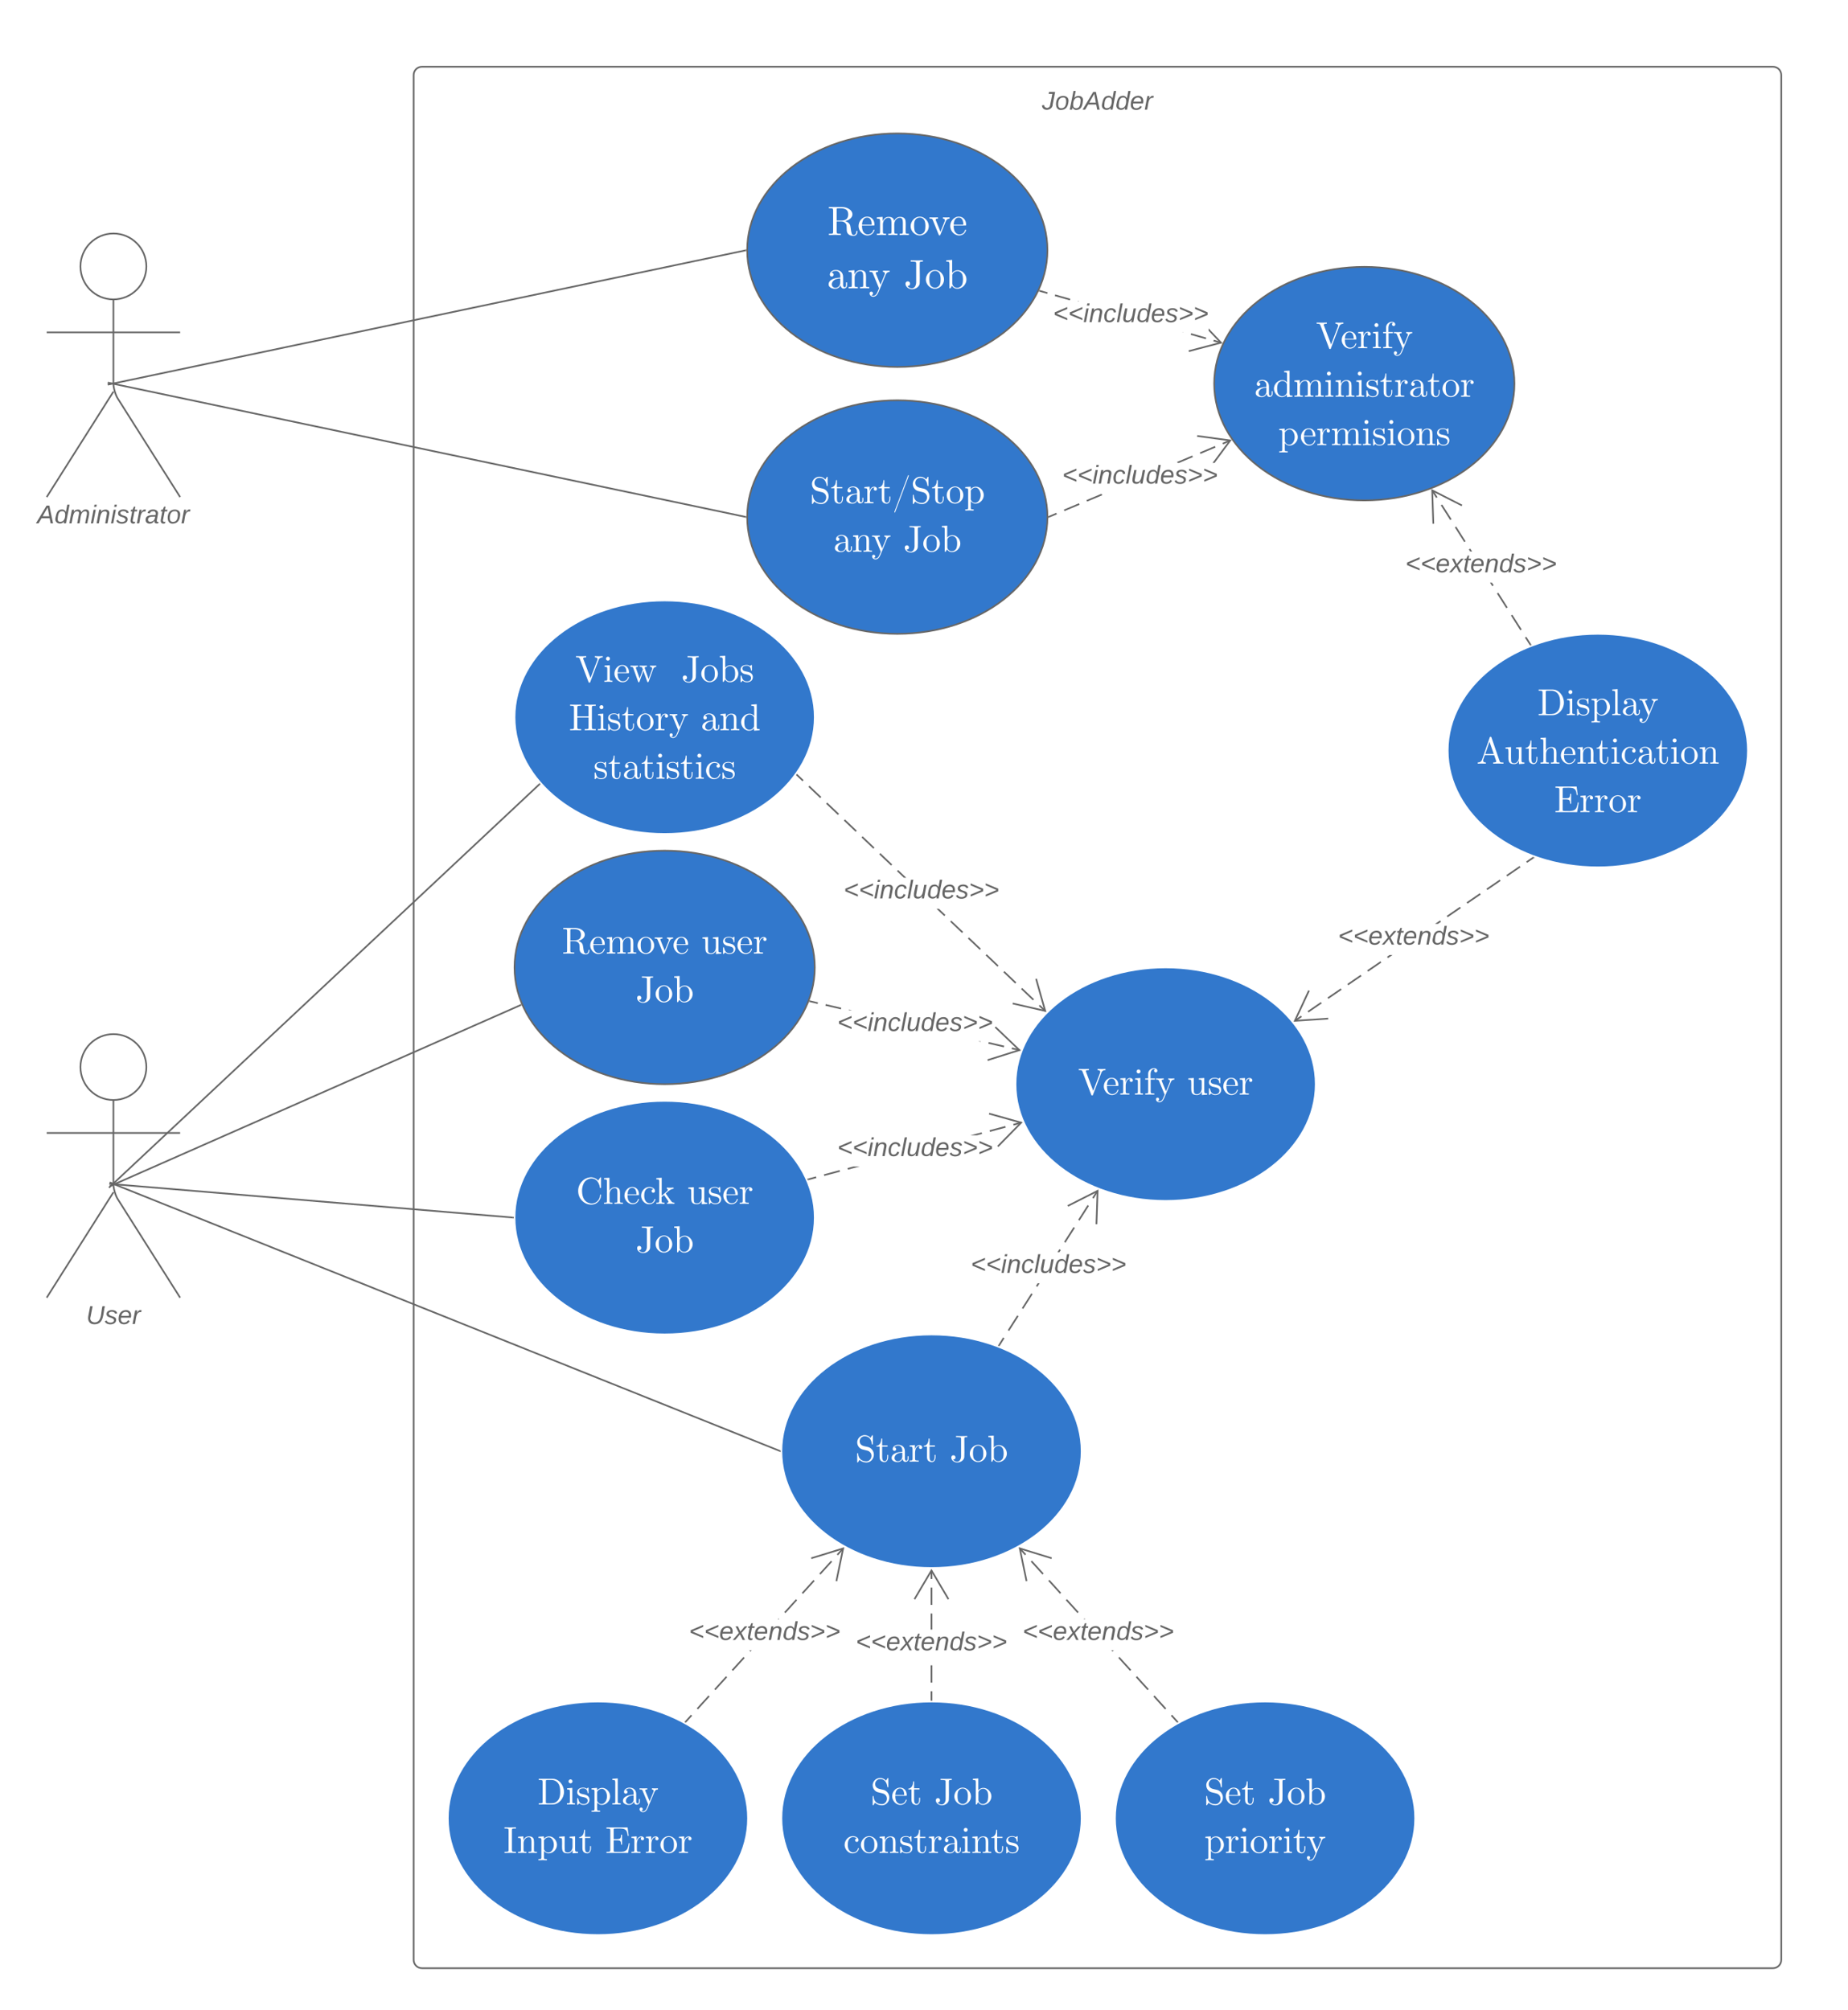 <svg xmlns="http://www.w3.org/2000/svg" xmlns:xlink="http://www.w3.org/1999/xlink" xmlns:lucid="lucid" width="1108" height="1205"><g transform="translate(-112 -160)" lucid:page-tab-id=".Q4MUjXso07N"><path d="M0 0h1360v1760H0z" fill="#fff"/><path d="M360 205c0-2.76 2.24-5 5-5h810c2.76 0 5 2.24 5 5v1130c0 2.76-2.24 5-5 5H365c-2.76 0-5-2.24-5-5z" stroke="#666" fill-opacity="0"/><use xlink:href="#a" transform="matrix(1,0,0,1,368,208) translate(368.75 17.778)"/><path d="M199.75 799.75c0 10.9-8.84 19.75-19.75 19.75-10.9 0-19.75-8.84-19.75-19.75 0-10.9 8.84-19.75 19.75-19.75 10.9 0 19.75 8.84 19.75 19.75z" stroke="#666" fill="#fff"/><path d="M180 819.5v50.3c0 2.76 1.2 6.9 2.67 9.22L220 938m-40-63.2L140 938m0-98.75h80" stroke="#666" fill="none"/><path d="M140 785c0-2.76 2.24-5 5-5h70c2.76 0 5 2.24 5 5v170c0 2.76-2.24 5-5 5h-70c-2.76 0-5-2.24-5-5z" fill="none"/><use xlink:href="#b" transform="matrix(1,0,0,1,60,938) translate(103.623 15.778)"/><path d="M600.5 890c0 38.66-40.3 70-90 70-49.72 0-90-31.34-90-70s40.28-70 90-70c49.7 0 90 31.34 90 70z" stroke="#fff" fill="#3278cc"/><use xlink:href="#c" transform="matrix(1,0,0,1,447.485,848) translate(9.908 33.721)"/><use xlink:href="#d" transform="matrix(1,0,0,1,447.485,848) translate(76.477 33.721)"/><use xlink:href="#e" transform="matrix(1,0,0,1,447.485,848) translate(45.585 62.779)"/><path d="M760.5 1030.07c0 38.66-40.3 70-90 70-49.72 0-90-31.34-90-70s40.28-70 90-70c49.7 0 90 31.34 90 70z" stroke="#fff" fill="#3278cc"/><use xlink:href="#f" transform="matrix(1,0,0,1,607.485,988.066) translate(17.215 48.25)"/><use xlink:href="#e" transform="matrix(1,0,0,1,607.485,988.066) translate(73.954 48.25)"/><path d="M560.5 1250.13c0 38.66-40.3 70-90 70-49.72 0-90-31.34-90-70s40.28-70 90-70c49.7 0 90 31.34 90 70z" stroke="#fff" fill="#3278cc"/><use xlink:href="#g" transform="matrix(1,0,0,1,407.485,1208.132) translate(26.737 33.721)"/><use xlink:href="#h" transform="matrix(1,0,0,1,407.485,1208.132) translate(6.37 62.779)"/><use xlink:href="#i" transform="matrix(1,0,0,1,407.485,1208.132) translate(67.373 62.779)"/><path d="M900.87 810c0 38.66-40.3 70-90 70s-90-31.34-90-70 40.3-70 90-70 90 31.34 90 70z" stroke="#fff" fill="#3278cc"/><use xlink:href="#j" transform="matrix(1,0,0,1,747.868,768) translate(10.499 48.25)"/><use xlink:href="#d" transform="matrix(1,0,0,1,747.868,768) translate(75.885 48.25)"/><path d="M181.02 870.04l238.47 19.92M181.03 870.04l-3.5-.3" stroke="#666" fill="none"/><path d="M420 889.5v1l-.57-.04.1-1z" fill="#666"/><path d="M180.98 870.2l398.54 159.68M181 870.2l-3.27-1.32" stroke="#666" fill="none"/><path d="M580 1029.53v1.08l-.68-.26.38-.93zM526.98 1188.7l-3.5 3.86-.74-.67 3.5-3.86zm10.5-11.54l-7 7.7-.74-.67 7-7.7zm10.5-11.55l-7 7.7-.74-.66 7-7.7zm10.5-11.54l-7 7.7-.75-.67 7-7.7zm3.5-3.85l-.75-.66.1-.1h1.35zm17.27-19.43h-.96l.42-.48zm10.7-11.36l-7 7.7-.73-.66 7-7.7zm10.5-11.54l-7 7.7-.73-.67 7-7.7zm10.5-11.55l-7 7.7-.73-.66 7-7.7zm7-7.7l-3.5 3.86-.74-.67 3.5-3.86z" fill="#666"/><path d="M523.5 1192.55l-.28.3-.82-.48.35-.5zM613.98 1108.02l-.98-.2 3.87-18.76-18.3 5.64-.3-.95 19.92-6.15z" fill="#666"/><use xlink:href="#k" transform="matrix(1,0,0,1,525.115,1130.766) translate(0 12.444)"/><path d="M714.25 962.38l-2.8 4.4-.85-.52 2.8-4.42zm8.45-13.23l-5.63 8.82-.84-.54 5.62-8.82zm8.44-13.24l-5.63 8.84-.83-.54 5.63-8.82zm2.8-4.4l-.83-.54 1.03-1.6h1.2zm14.08-22.05l-.8 1.25h-1.18l1.14-1.8zm8.45-13.24l-5.63 8.83-.85-.53 5.62-8.83zM764.9 883l-5.62 8.82-.84-.54 5.62-8.82zm5.64-8.83l-2.82 4.42-.84-.54 2.8-4.4z" fill="#666"/><path d="M711.45 966.78l-.22.35-.96-.36.33-.52zM769.9 893.95l-1-.03.65-19.14-17.1 8.65-.44-.9 18.6-9.4z" fill="#666"/><use xlink:href="#l" transform="matrix(1,0,0,1,694.053,910.7) translate(0 12.444)"/><path d="M600.5 740c0 38.66-40.3 70-90 70-49.72 0-90-31.34-90-70s40.28-70 90-70c49.7 0 90 31.34 90 70z" stroke="#666" fill="#3278cc"/><use xlink:href="#m" transform="matrix(1,0,0,1,447.485,698) translate(1.417 33.721)"/><use xlink:href="#d" transform="matrix(1,0,0,1,447.485,698) translate(84.967 33.721)"/><use xlink:href="#e" transform="matrix(1,0,0,1,447.485,698) translate(45.585 62.779)"/><path d="M180.98 869.8l243.2-107.23M181 869.8l-3.23 1.4" stroke="#666" fill="none"/><path d="M424.6 762.3l.24.52-.47.2-.4-.9.48-.22zM892.57 769.74l-3.97 2.72-.57-.82 3.97-2.72zm11.9-8.16l-7.93 5.44-.57-.82 7.95-5.44zm11.93-8.15l-7.94 5.43-.57-.82 7.94-5.44zm11.92-8.16l-7.95 5.44-.56-.82 7.95-5.44zm11.9-8.16l-7.93 5.45-.58-.83 7.95-5.44zm4-2.7l-.58-.84 1.48-1h1.77zm31.76-21.76l-1.82 1.24h-1.77l3.02-2.07zm11.92-8.16l-7.94 5.44-.57-.83 7.93-5.45zm11.92-8.16l-7.95 5.44-.56-.83 7.95-5.44zm11.9-8.16l-7.93 5.44-.58-.82 7.95-5.44zm11.93-8.16l-7.95 5.44-.56-.82 7.94-5.44zm7.94-5.43l-3.98 2.7-.56-.8 3.97-2.73z" fill="#666"/><path d="M1032.3 674.1l-.72.47-.56-.82.13-.1zM897.28 754.1l-8.1 17.35 19.12-1.27.06 1-20.8 1.38 8.8-18.9z" fill="#666"/><use xlink:href="#k" transform="matrix(1,0,0,1,914.273,713.882) translate(0 12.444)"/><path d="M199.75 319.75c0 10.9-8.84 19.75-19.75 19.75-10.9 0-19.75-8.84-19.75-19.75 0-10.9 8.84-19.75 19.75-19.75 10.9 0 19.75 8.84 19.75 19.75z" stroke="#666" fill="#fff"/><path d="M180 339.5v50.3c0 2.76 1.2 6.9 2.67 9.22L220 458m-40-63.2L140 458m0-98.75h80" stroke="#666" fill="none"/><path d="M140 305c0-2.76 2.24-5 5-5h70c2.76 0 5 2.24 5 5v170c0 2.76-2.24 5-5 5h-70c-2.76 0-5-2.24-5-5z" fill="none"/><use xlink:href="#n" transform="matrix(1,0,0,1,60,458) translate(74.306 15.778)"/><path d="M960.5 1250.13c0 38.66-40.3 70-90 70-49.72 0-90-31.34-90-70s40.28-70 90-70c49.7 0 90 31.34 90 70z" stroke="#fff" fill="#3278cc"/><use xlink:href="#o" transform="matrix(1,0,0,1,807.485,1208.132) translate(26.487 33.721)"/><use xlink:href="#p" transform="matrix(1,0,0,1,807.485,1208.132) translate(64.682 33.721)"/><use xlink:href="#q" transform="matrix(1,0,0,1,807.485,1208.132) translate(26.596 62.779)"/><path d="M818.24 1191.9l-.74.67-3.5-3.85.74-.67zm-7-7.7l-.74.67-7-7.7.74-.68zm-10.5-11.56l-.74.68-7-7.7.74-.68zm-10.5-11.55l-.74.66-7-7.7.74-.67zm-10.5-11.56l-.74.67-.7-.77h1.34zm-17.06-18.77h-.96l.52-.48zm-3.94-4.33l-.74.67-7-7.7.75-.66zm-10.5-11.55l-.73.66-7-7.7.75-.68zm-10.5-11.57l-.73.68-7-7.7.75-.67zm-10.5-11.55l-.73.67-3.5-3.85.75-.67z" fill="#666"/><path d="M818.66 1192.36l-.9.48-.27-.28.73-.67zM742.7 1093.74l-.3.95-18.3-5.65 3.86 18.76-.98.2-4.2-20.4z" fill="#666"/><use xlink:href="#k" transform="matrix(1,0,0,1,725.115,1130.766) translate(0 12.444)"/><path d="M760.5 1250.13c0 38.66-40.3 70-90 70-49.72 0-90-31.34-90-70s40.28-70 90-70c49.7 0 90 31.34 90 70z" stroke="#fff" fill="#3278cc"/><use xlink:href="#o" transform="matrix(1,0,0,1,607.485,1208.132) translate(26.487 33.721)"/><use xlink:href="#p" transform="matrix(1,0,0,1,607.485,1208.132) translate(64.682 33.721)"/><use xlink:href="#r" transform="matrix(1,0,0,1,607.485,1208.132) translate(10.163 62.779)"/><path d="M671 1179.13h-1v-5.18h1zm0-10.35h-1v-10.36h1zm0-31.8h-1v-9.62h1zm0-14.8h-1v-10.35h1zm0-15.53h-1v-5.17h1zM671 1179.65l-.5-.02h-.5v-.5h1z" fill="#666"/><path d="M681.1 1118.5l-.86.52-9.75-16.5-9.77 16.5-.86-.5 10.62-17.95z" fill="#666"/><use xlink:href="#k" transform="matrix(1,0,0,1,625.115,1136.987) translate(0 12.444)"/><path d="M600.5 590c0 38.66-40.3 70-90 70-49.72 0-90-31.34-90-70s40.28-70 90-70c49.7 0 90 31.34 90 70z" stroke="#fff" fill="#3278cc"/><use xlink:href="#s" transform="matrix(1,0,0,1,447.485,548) translate(9.463 20.779)"/><use xlink:href="#t" transform="matrix(1,0,0,1,447.485,548) translate(72.961 20.779)"/><use xlink:href="#u" transform="matrix(1,0,0,1,447.485,548) translate(5.584 49.837)"/><use xlink:href="#v" transform="matrix(1,0,0,1,447.485,548) translate(84.653 49.837)"/><use xlink:href="#w" transform="matrix(1,0,0,1,447.485,548) translate(20.319 78.895)"/><path d="M740 310c0 38.66-40.3 70-90 70s-90-31.34-90-70 40.3-70 90-70 90 31.34 90 70z" stroke="#666" fill="#3278cc"/><use xlink:href="#x" transform="matrix(1,0,0,1,587,268) translate(21.111 32.893)"/><use xlink:href="#y" transform="matrix(1,0,0,1,587,268) translate(20.789 64.857)"/><use xlink:href="#z" transform="matrix(1,0,0,1,587,268) translate(66.897 64.857)"/><path d="M180 389.9l379-79.8M180.02 389.9l-3.44.72" stroke="#666" fill="none"/><path d="M559.5 310v.5l-.4.1-.2-.98.6-.13z" fill="#666"/><path d="M179.88 869.66l255.58-239.5M179.9 869.65l-2.57 2.4" stroke="#666" fill="none"/><path d="M436.15 630.2l-.35.35-.7-.73.4-.37z" fill="#666"/><path d="M740 470c0 38.66-40.3 70-90 70s-90-31.34-90-70 40.3-70 90-70 90 31.34 90 70z" stroke="#666" fill="#3278cc"/><use xlink:href="#A" transform="matrix(1,0,0,1,587,428) translate(10.58 33.721)"/><use xlink:href="#B" transform="matrix(1,0,0,1,587,428) translate(24.627 62.779)"/><use xlink:href="#e" transform="matrix(1,0,0,1,587,428) translate(66.543 62.779)"/><path d="M180 390.1l379 79.8M180.02 390.1l-3.44-.72" stroke="#666" fill="none"/><path d="M559.5 469.5v1l-.6-.12.2-.97z" fill="#666"/><path d="M1160 610c0 38.66-40.3 70-90 70s-90-31.34-90-70 40.3-70 90-70 90 31.34 90 70z" stroke="#fff" fill="#3278cc"/><use xlink:href="#g" transform="matrix(1,0,0,1,1007,568) translate(26.737 20.779)"/><use xlink:href="#C" transform="matrix(1,0,0,1,1007,568) translate(-9.727 49.837)"/><use xlink:href="#i" transform="matrix(1,0,0,1,1007,568) translate(36.872 78.895)"/><path d="M413.53 1304.9" stroke="#666" fill="none"/><path fill="#666"/><path fill="#666"/><path d="M1020 390c0 38.66-40.3 70-90 70s-90-31.34-90-70 40.3-70 90-70 90 31.34 90 70z" stroke="#666" fill="#3278cc"/><use xlink:href="#D" transform="matrix(1,0,0,1,867,348) translate(34.002 20.779)"/><use xlink:href="#E" transform="matrix(1,0,0,1,867,348) translate(-3.064 49.837)"/><use xlink:href="#F" transform="matrix(1,0,0,1,867,348) translate(11.389 78.895)"/><path d="M601.47 866.28l-4.73 1.26-.25-.96 4.72-1.26zm14.2-3.78l-9.47 2.52-.25-.96 9.46-2.52zm4.73-1.25l-.26-.97 3.55-.95h3.87zm80.42-21.42l-3.16.84h-3.88l6.78-1.8zm14.2-3.78l-9.47 2.52-.26-.97 9.45-2.52zm9.45-2.52l-4.73 1.26-.26-.98 4.73-1.26z" fill="#666"/><path d="M596.76 867.54l-.42.1-.42-.9.58-.17zM725.22 832.8l-14.6 14.88-.72-.7 13.42-13.66-18.44-5.18.27-.97z" fill="#666"/><g><use xlink:href="#l" transform="matrix(1,0,0,1,614.053,840.667) translate(0 12.444)"/></g><path d="M723.4 789.1l-.24.97-4.65-1.08.24-.98zm-9.3-2.17l-.24.98-9.3-2.16.22-.98zm-14.2-2.28l-1.38-.32h1.46zm-77.07-18.98h-1.88l.1-.42zm-6.43-1.5l-.23.97-9.3-2.17.23-.97zm-13.96-3.25l-.22.97-4.65-1.1.22-.97z" fill="#666"/><path d="M597.8 759.84l-.22.97-.57-.12.37-.95zM724.16 789.8l-19.88 6.26-.3-.96 18.27-5.75-13.85-13.24.7-.7z" fill="#666"/><g><use xlink:href="#l" transform="matrix(1,0,0,1,614.053,765.667) translate(0 12.444)"/></g><path d="M739.07 765.78l-.7.73-3.53-3.36.68-.72zm-7.1-6.73l-.68.72-7.1-6.74.7-.72zm-10.62-10.1l-.7.72-7.07-6.74.68-.73zm-10.63-10.1l-.7.7-7.07-6.73.68-.72zm-10.63-10.12l-.7.72-7.08-6.73.68-.73zm-10.64-10.1l-.7.72-7.07-6.74.67-.7zm-10.63-10.1l-.7.7-4.58-4.35H675zm-23.46-22.32h-1.45l-4.13-3.9.68-.73zm-8.43-8l-.7.73-7.08-6.74.7-.74zm-10.63-10.1l-.68.72-7.1-6.74.7-.72zM625.7 658l-.7.7-7.08-6.72.7-.73zm-10.63-10.12l-.7.73-7.08-6.73.7-.72zm-10.63-10.1l-.7.72-7.08-6.74.7-.72zm-10.63-10.1l-.7.72-3.54-3.37.7-.73zM590.26 624.3l-.7.74-.32-.32.6-.8z" fill="#666"/><path d="M739.38 766.77l-20.3-4.67.2-.97 18.68 4.3-5.23-18.44.96-.28z" fill="#666"/><g><use xlink:href="#l" transform="matrix(1,0,0,1,617.838,686.213) translate(0 12.444)"/></g><path d="M1029.97 546.16l-.85.54-2.8-4.4.84-.54zm-5.6-8.8l-.85.53-5.6-8.82.83-.54zm-8.42-13.23l-.84.54-5.6-8.8.84-.55zm-8.4-13.2l-.85.52-1.35-2.12h1.18zm-12.9-20.26h-1.18l-.8-1.24.85-.54zm-3.93-6.18l-.84.52-5.6-8.8.83-.55zm-8.4-13.23l-.85.54-5.6-8.8.83-.54zm-8.42-13.22l-.84.54-2.8-4.42.84-.53z" fill="#666"/><path d="M1030.3 546.66l-.96.38-.22-.35.84-.55zM988.77 462.6l-.45.88-17.08-8.67.63 19.15-1 .03-.68-20.83z" fill="#666"/><g><use xlink:href="#k" transform="matrix(1,0,0,1,954.63,490.667) translate(0 12.444)"/></g><path d="M745.68 468.36l-4.53 1.9-.38-.9 4.53-1.92zm13.6-5.72l-9.07 3.8-.37-.9 9.06-3.82zm13.58-5.72l-9.06 3.8-.4-.9 8.64-3.64h.5zm54.36-22.88l-8.25 3.48H818l-.23-.6 9.06-3.8zm13.6-5.72l-9.07 3.82-.4-.92 9.07-3.82zm9.05-3.8l-4.53 1.9-.4-.92 4.54-1.9z" fill="#666"/><path d="M741.17 470.26l-.7.3.03-.55v-.54l.28-.12zM850.5 423.7l-10.24 13.82H839l9.7-13.06-18.98-2.6.14-.98z" fill="#666"/><g><use xlink:href="#l" transform="matrix(1,0,0,1,748.881,437.515) translate(0 12.444)"/></g><path d="M844.28 365l-.28.95-4.52-1.3.27-.96zm-9.06-2.6l-.27.96-9.06-2.6.27-.95zm-13.86-2.92l-.5-.15h.55zm-62.2-18.8h-1l.08-.27zm-5.45-1.57l-.26.97-9.06-2.58.28-.97zm-13.57-3.87l-.27.96-4.53-1.3.27-.96z" fill="#666"/><path d="M735.6 333.94l-.26.96-.57-.16.1-.2.32-.72zM845.02 365.72L824.85 371l-.25-.97 18.53-4.85-6.5-6.87v-1.44z" fill="#666"/><g><use xlink:href="#l" transform="matrix(1,0,0,1,743.377,340.667) translate(0 12.444)"/></g><defs><path fill="#666" d="M29-66c0 49 71 55 82 11 13-52 22-111 33-165H93l5-28h85L149-74C151 11 7 37-1-60" id="G"/><path fill="#666" d="M30-147c31-64 166-65 159 27C183-49 158 1 86 4 9 8 1-88 30-147zM88-20c53 0 68-48 68-100 0-31-11-51-44-50-52 1-68 46-68 97 0 32 13 53 44 53" id="H"/><path fill="#666" d="M68-162c25-46 127-43 121 31C183-60 169 1 98 4 69 5 53-11 43-31L36 0H5l52-261h31zm88 36c2-27-9-43-34-43-55 0-70 51-70 103 0 29 15 45 43 46 52 0 58-58 61-106" id="I"/><path fill="#666" d="M187 0l-14-72H61L19 0h-37l149-248h38L221 0h-34zm-19-99l-22-123L76-99h92" id="J"/><path fill="#666" d="M133-28C103 26-5 8 13-77c13-62 24-115 90-117 29-1 46 15 56 35l19-102h32L160 0h-30zM45-64c-2 27 10 43 35 43 54-1 69-50 69-103 0-29-15-46-42-46-53-1-58 58-62 106" id="K"/><path fill="#666" d="M111-194c62-3 86 47 72 106H45c-7 38 6 69 45 68 27-1 43-14 53-32l24 11C152-15 129 4 87 4 38 3 12-23 12-71c0-70 32-119 99-123zm44 81c14-66-71-72-95-28-4 8-8 17-11 28h106" id="L"/><path fill="#666" d="M66-151c12-25 30-51 66-40l-6 26C45-176 58-65 38 0H6l36-190h30" id="M"/><g id="a"><use transform="matrix(0.043,0,0,0.043,0,0)" xlink:href="#G"/><use transform="matrix(0.043,0,0,0.043,7.778,0)" xlink:href="#H"/><use transform="matrix(0.043,0,0,0.043,16.42,0)" xlink:href="#I"/><use transform="matrix(0.043,0,0,0.043,25.062,0)" xlink:href="#J"/><use transform="matrix(0.043,0,0,0.043,35.432,0)" xlink:href="#K"/><use transform="matrix(0.043,0,0,0.043,44.074,0)" xlink:href="#K"/><use transform="matrix(0.043,0,0,0.043,52.716,0)" xlink:href="#L"/><use transform="matrix(0.043,0,0,0.043,61.358,0)" xlink:href="#M"/></g><path fill="#666" d="M62-99C39-31 123 0 170-40s38-139 58-208h34C234-144 253 4 115 4 49 4 18-43 31-112l26-136h34" id="N"/><path fill="#666" d="M55-144c13 50 104 24 104 88C159 21 15 23 1-39l26-10c6 40 102 42 102-4-13-50-104-23-104-87 0-71 143-71 148-8l-29 4c-5-35-85-37-89 0" id="O"/><g id="b"><use transform="matrix(0.043,0,0,0.043,0,0)" xlink:href="#N"/><use transform="matrix(0.043,0,0,0.043,11.191,0)" xlink:href="#O"/><use transform="matrix(0.043,0,0,0.043,18.969,0)" xlink:href="#L"/><use transform="matrix(0.043,0,0,0.043,27.611,0)" xlink:href="#M"/></g><path fill="#fff" d="M1311-479c1-20 2-33 24-33 18 0 27 12 27 35 0 130-50 250-150 359S984 45 827 45c-194 0-361-72-501-216S115-491 115-700c0-206 70-381 211-526s308-218 501-218c105 0 232 54 287 94 25 19 55 47 90 82l103-151c11-17 22-25 33-25 28 2 22 16 22 49v486c-3 41 6 49-33 49-31 0-29-6-33-35-39-283-225-540-550-474-97 20-211 91-272 165-86 106-151 298-148 506 5 361 138 602 422 668 302 70 550-158 563-449" id="P"/><path fill="#fff" d="M367-156c6 110 33 84 159 93V0C204-8 392-8 66 0v-63c127-9 159 17 159-93v-1065c-5-119-29-107-159-114v-64l294-22c1 237-3 479 2 712 45-96 146-196 295-196 159 0 249 67 269 184 25 149 0 419 10 596 4 76 61 55 160 62V0C774-8 960-8 635 0v-63c127-9 160 17 160-93v-477c-3-128-26-228-152-227-155 1-276 151-276 328v376" id="Q"/><path fill="#fff" d="M666-13C363 125 57-150 57-451c0-242 189-467 426-467 234 0 369 179 367 402 0 45-4 43-51 43H227c0 139 21 241 62 307C366-42 491 4 637-54c76-29 133-100 160-186 0-37 53-37 53-4-28 101-87 187-184 231zm49-503c-9-172-50-356-232-356-175 0-246 163-254 356h486" id="R"/><path fill="#fff" d="M650-3C347 112 70-153 70-442c0-247 197-476 444-476 148 0 313 77 313 220 0 58-39 96-94 96-56 0-95-40-94-94 0-57 39-90 96-95-49-51-122-76-219-75-69 0-133 33-190 98s-86 173-86 322c0 198 65 339 197 396 31 14 61 21 91 21 134 0 224-72 269-215 1-27 58-26 53 0C826-131 756-43 650-3" id="S"/><path fill="#fff" d="M346-156c6 110 33 84 160 93V0C291-8 318-8 57 0v-63c127-9 160 17 160-93v-1065c-5-120-29-107-160-114v-64l295-22v983l289-250c30-26 45-53 45-80 0-31-20-48-59-51v-64c82 6 275 10 372 0v64c-135 5-253 101-355 193-45 41-69 61-69 65 1 8 9 17 13 22l260 367c66 84 77 105 199 109V0C882-9 855-7 647 0v-63c49 0 74-16 74-48 20-7-173-272-244-368L346-367v211" id="T"/><g id="c"><use transform="matrix(0.011,0,0,0.011,0,0)" xlink:href="#P"/><use transform="matrix(0.011,0,0,0.011,16.037,0)" xlink:href="#Q"/><use transform="matrix(0.011,0,0,0.011,28.364,0)" xlink:href="#R"/><use transform="matrix(0.011,0,0,0.011,38.227,0)" xlink:href="#S"/><use transform="matrix(0.011,0,0,0.011,47.472,0)" xlink:href="#T"/></g><path fill="#fff" d="M225-631c-10-184 18-181-159-188v-64l301-22c2 252-10 512 4 757 3 46 30 95 75 110 209 70 349-102 349-302v-365c-5-119-30-107-160-114v-64l301-22v727c5 120 29 108 160 115V0L801 23v-185C744-39 656 23 537 23c-150 0-256-40-291-158-39-130-12-329-21-496" id="U"/><path fill="#fff" d="M90 23C63 23 68 5 68-27v-270c-8-42 16-61 46-45 4 4 5 14 9 29C162-148 223-27 408-23c138 3 231-62 231-186 0-100-72-159-213-188-144-30-186-29-270-95-60-47-88-106-88-174 0-163 130-252 327-252 77 0 141 19 193 58 24-17 51-58 76-58 27 0 22 18 22 50v206c0 33 2 50-27 50-15 0-23-6-24-19-11-165-91-248-240-248-135 0-229 49-229 156 0 130 137 144 252 168 109 23 187 53 233 98 58 57 86 122 86 195C737-85 607 23 408 23c-89 0-164-30-226-89-21 22-73 89-92 89" id="V"/><path fill="#fff" d="M551 0C444-9 194-6 57 0v-63c127-9 160 17 160-93v-549c-5-120-29-107-160-114v-64l285-22v225c37-105 111-225 252-225 79 0 149 53 151 125 1 55-40 89-88 90-50 0-89-36-88-88 1-37 23-70 47-80-187-18-264 195-264 383v315c6 102 34 90 156 97h43V0" id="W"/><g id="d"><use transform="matrix(0.011,0,0,0.011,0,0)" xlink:href="#U"/><use transform="matrix(0.011,0,0,0.011,12.326,0)" xlink:href="#V"/><use transform="matrix(0.011,0,0,0.011,21.072,0)" xlink:href="#R"/><use transform="matrix(0.011,0,0,0.011,30.935,0)" xlink:href="#W"/></g><path fill="#fff" d="M412 45C246 45 84-71 84-229c0-74 52-118 115-119 62-1 114 48 114 115 0 77-44 115-131 114C231-40 307 0 408 0c131 0 210-151 210-303v-934c-2-65-3-70-59-87-36-11-147-11-215-11v-64c88 7 455 9 608 0v64c-119 9-155-18-157 84-6 332 15 671-2 999C785-91 603 45 412 45" id="X"/><path fill="#fff" d="M510 23C271 23 57-192 57-438c0-248 207-480 455-480 245 0 453 231 453 480 0 246-212 461-455 461zM276-735c-65 102-57 469 3 569C356-38 519 16 652-70c114-73 143-179 143-385 0-131-20-225-54-284-73-125-221-171-361-99-43 23-76 59-104 103" id="Y"/><path fill="#fff" d="M217-1221c-5-119-30-107-160-114v-64l295-22v649c79-89 173-133 281-133 234 0 434 222 434 463 0 249-213 465-457 465-113 0-203-50-268-150C294-44 269-1 268 0h-51v-1221zm141 988c0 29 11 56 29 86C491 25 724 8 834-154c76-112 80-462 4-575-58-85-126-131-215-131-100 0-181 44-242 131-15 22-23 47-23 74v422" id="Z"/><g id="e"><use transform="matrix(0.011,0,0,0.011,0,0)" xlink:href="#X"/><use transform="matrix(0.011,0,0,0.011,11.393,0)" xlink:href="#Y"/><use transform="matrix(0.011,0,0,0.011,22.504,0)" xlink:href="#Z"/></g><path fill="#fff" d="M137 45c-27-2-22-17-22-49v-410c0-33-2-51 26-51 15 0 25 7 25 21 6 265 178 426 450 426 233 0 360-306 211-482-46-55-95-86-174-104-170-39-259-64-270-68-145-46-266-193-268-375-4-266 272-478 553-371 97 36 106 56 174 118l71-117c11-18 21-27 31-27 27 2 23 16 23 49v412c1 33 1 47-27 49-13 0-23-8-25-24-39-285-171-428-399-428-216 0-349 256-214 432 86 112 264 120 413 159 164 43 307 213 307 414 0 225-175 426-404 426-160 0-303-63-376-143-31 51-53 83-74 116-11 18-21 27-31 27" id="aa"/><path fill="#fff" d="M680-254c3 164-93 324-276 268-65-20-132-51-162-120-18-41-29-89-29-148v-565H39v-45c127-1 214-117 241-219 14-55 22-114 23-177h51v377h293v64H354v569c0 147 46 221 138 221 96 0 140-111 137-229v-113h51v117" id="ab"/><path fill="#fff" d="M682-156C644-59 547 24 414 23 298 21 211-4 144-66c-38-35-58-77-58-129 0-116 69-203 205-266 83-38 208-64 377-74v-75c7-148-90-262-217-262-100 0-174 31-222 94 69-2 103 39 105 94 2 54-38 94-94 94-55 0-95-38-95-96 0-142 158-237 310-232 195 6 354 115 354 355v409c0 46 27 102 76 103 49 0 73-44 73-131v-115h52v115c9 123-75 189-168 194-92 5-154-84-160-168zM428-23c129-4 240-110 240-264v-205c-151 5-260 38-326 98s-98 126-98 197c0 99 86 176 184 174" id="ac"/><g id="f"><use transform="matrix(0.011,0,0,0.011,0,0)" xlink:href="#aa"/><use transform="matrix(0.011,0,0,0.011,12.326,0)" xlink:href="#ab"/><use transform="matrix(0.011,0,0,0.011,20.942,0)" xlink:href="#ac"/><use transform="matrix(0.011,0,0,0.011,32.053,0)" xlink:href="#W"/><use transform="matrix(0.011,0,0,0.011,40.734,0)" xlink:href="#ab"/></g><path fill="#fff" d="M1448-688c0 358-279 688-627 688H72v-63h49c126-7 162 8 162-97v-1079c-6-103-38-89-162-96H72v-64h749c352-10 627 348 627 711zm-889-647c-89 4-100-1-100 82v1108c3 82 11 82 100 82 165 0 330 10 433-55 180-112 251-276 251-570 0-207-35-360-106-457-91-127-216-190-373-190H559" id="ad"/><path fill="#fff" d="M362-154c5 102 27 83 144 91V0C193-8 376-8 68 0v-63c127-9 159 17 159-93v-551c-4-117-26-105-151-112v-64l286-22v751zm-100-999c-59 0-108-52-108-109 0-54 52-108 108-108 59 0 109 47 109 108s-50 109-109 109" id="ae"/><path fill="#fff" d="M358 242c0 110 34 83 160 92v63c-326-8-138-8-461 0v-63c126-9 160 17 160-92v-959c-5-112-32-94-160-102v-64l295-22v135c82-90 178-135 287-135 232 0 428 223 428 463 0 249-213 465-457 465-112 0-225-80-252-144v363zM623-854c-125 0-215 75-265 164v457c1 54 3 44 29 86C439-62 512-21 602-23c176-3 295-216 295-419 0-193-105-412-274-412" id="af"/><path fill="#fff" d="M522 0C318-5 322-10 68 0v-63c127-9 159 17 159-93v-1065c-5-119-29-107-159-114v-64l294-22v1265c6 110 34 84 160 93V0" id="ag"/><path fill="#fff" d="M227 420c-97 2-188-72-188-166 0-53 37-88 86-88 49-1 86 36 86 86 0 51-27 79-80 86 57 54 150 46 207-8 72-68 78-107 123-209 18-41 36-81 51-121L205-748c-33-73-57-67-166-71v-64c160 9 227 7 422 0v64c-98 4-131 21-103 90l228 551 207-504c31-71 1-138-84-137v-64c163 7 202 9 331 0v64c-91 0-154 44-190 131L489 186c-65 155-153 232-262 234" id="ah"/><g id="g"><use transform="matrix(0.011,0,0,0.011,0,0)" xlink:href="#ad"/><use transform="matrix(0.011,0,0,0.011,16.949,0)" xlink:href="#ae"/><use transform="matrix(0.011,0,0,0.011,23.101,0)" xlink:href="#V"/><use transform="matrix(0.011,0,0,0.011,31.847,0)" xlink:href="#af"/><use transform="matrix(0.011,0,0,0.011,44.173,0)" xlink:href="#ag"/><use transform="matrix(0.011,0,0,0.011,50.326,0)" xlink:href="#ac"/><use transform="matrix(0.011,0,0,0.011,60.818,0)" xlink:href="#ah"/></g><path fill="#fff" d="M461-160c7 105 39 90 168 97h53V0C622-8 117-8 57 0v-63h54c129-8 168 9 168-97v-1079c-7-104-40-89-168-96H57v-64c59 8 565 8 625 0v64h-53c-129 8-168-9-168 96v1079" id="ai"/><path fill="#fff" d="M367-156c6 110 33 84 159 93V0C204-8 392-8 66 0v-63c127-9 159 17 159-93v-549c-5-119-29-107-159-114v-64l288-22v215c64-143 165-215 303-215 159 0 249 67 269 184 25 149 0 419 10 596 4 76 61 55 160 62V0C774-8 960-8 635 0v-63c127-9 160 17 160-93v-477c-3-128-26-228-152-227-155 1-276 151-276 328v376" id="aj"/><g id="h"><use transform="matrix(0.011,0,0,0.011,0,0)" xlink:href="#ai"/><use transform="matrix(0.011,0,0,0.011,8.019,0)" xlink:href="#aj"/><use transform="matrix(0.011,0,0,0.011,20.345,0)" xlink:href="#af"/><use transform="matrix(0.011,0,0,0.011,32.671,0)" xlink:href="#U"/><use transform="matrix(0.011,0,0,0.011,44.998,0)" xlink:href="#ab"/></g><path fill="#fff" d="M461-145c3 81 12 82 100 82 188 0 414 26 535-51 64-41 100-75 128-154 33-92 42-146 60-260h51L1249 0H68v-63h49c126-7 162 8 162-97v-1073c-6-103-38-89-162-96H68v-64h1153l57 461h-51c-21-195-54-326-213-376-112-35-306-21-453-21-89 0-100 0-100 82v491h184c194-5 215-46 221-239h52v542h-52c-6-190-28-235-221-239H461v547" id="ak"/><g id="i"><use transform="matrix(0.011,0,0,0.011,0,0)" xlink:href="#ak"/><use transform="matrix(0.011,0,0,0.011,15.104,0)" xlink:href="#W"/><use transform="matrix(0.011,0,0,0.011,23.785,0)" xlink:href="#W"/><use transform="matrix(0.011,0,0,0.011,32.465,0)" xlink:href="#Y"/><use transform="matrix(0.011,0,0,0.011,43.576,0)" xlink:href="#W"/></g><path fill="#fff" d="M1202-1192c36-91-44-144-139-143v-64c195 7 268 9 432 0v64c-115 1-189 47-223 137L815 6c-12 31-10 39-49 39-36 0-38-13-51-45L240-1257c-37-87-68-72-201-78v-64c243 9 402 7 553 0v64c-134 6-187 14-156 96L827-205" id="al"/><path fill="#fff" d="M70-63c127-9 159 17 159-93v-663H68v-64h161v-235c-11-186 150-323 318-326 94-2 183 60 184 144 0 53-35 90-90 90-52 0-88-39-88-88 0-44 20-73 61-86-157-62-256 102-256 264v237h240v64H365v659c6 102 34 91 155 97h43V0C457-9 207-6 70 0v-63" id="am"/><g id="j"><use transform="matrix(0.011,0,0,0.011,0,0)" xlink:href="#al"/><use transform="matrix(0.011,0,0,0.011,14.822,0)" xlink:href="#R"/><use transform="matrix(0.011,0,0,0.011,24.685,0)" xlink:href="#W"/><use transform="matrix(0.011,0,0,0.011,33.366,0)" xlink:href="#ae"/><use transform="matrix(0.011,0,0,0.011,39.518,0)" xlink:href="#am"/><use transform="matrix(0.011,0,0,0.011,46.289,0)" xlink:href="#ah"/></g><path fill="#666" d="M23-100v-36l175-74v27L47-118l151 64v27" id="an"/><path fill="#666" d="M124 0L87-78 21 0h-35l86-98-46-92h33l34 74 61-74h37l-83 92 50 98h-34" id="ao"/><path fill="#666" d="M51-54c-9 22 5 41 31 30L79-1C43 14 10-4 19-52l22-115H19l5-23h22l19-43h21l-9 43h35l-4 23H73" id="ap"/><path fill="#666" d="M67-158c22-48 132-52 116 29L158 0h-32l25-140c3-38-53-32-70-12C52-117 51-52 38 0H6l36-190h30" id="aq"/><path fill="#666" d="M23-27v-27l151-64-151-65v-27l175 74v36" id="ar"/><g id="k"><use transform="matrix(0.043,0,0,0.043,0,0)" xlink:href="#an"/><use transform="matrix(0.043,0,0,0.043,9.074,0)" xlink:href="#an"/><use transform="matrix(0.043,0,0,0.043,18.148,0)" xlink:href="#L"/><use transform="matrix(0.043,0,0,0.043,26.79,0)" xlink:href="#ao"/><use transform="matrix(0.043,0,0,0.043,34.568,0)" xlink:href="#ap"/><use transform="matrix(0.043,0,0,0.043,38.889,0)" xlink:href="#L"/><use transform="matrix(0.043,0,0,0.043,47.531,0)" xlink:href="#aq"/><use transform="matrix(0.043,0,0,0.043,56.173,0)" xlink:href="#K"/><use transform="matrix(0.043,0,0,0.043,64.815,0)" xlink:href="#O"/><use transform="matrix(0.043,0,0,0.043,72.593,0)" xlink:href="#ar"/><use transform="matrix(0.043,0,0,0.043,81.667,0)" xlink:href="#ar"/></g><path fill="#666" d="M50-231l6-30h32l-6 30H50zM6 0l37-190h31L37 0H6" id="as"/><path fill="#666" d="M44-68c0 29 11 47 38 47 30 0 42-19 51-41l28 9C148-21 126 4 82 4 31 4 10-29 12-85c3-77 74-140 146-93 12 8 15 23 18 40l-31 5c-1-22-13-36-36-36-52 0-65 49-65 101" id="at"/><path fill="#666" d="M6 0l50-261h32L37 0H6" id="au"/><path fill="#666" d="M67 3c-93-2-31-127-26-193h32L48-50c-3 39 53 32 70 12 30-34 30-101 43-152h32L157 0h-30c1-10 6-24 4-33-14 20-29 37-64 36" id="av"/><g id="l"><use transform="matrix(0.043,0,0,0.043,0,0)" xlink:href="#an"/><use transform="matrix(0.043,0,0,0.043,9.074,0)" xlink:href="#an"/><use transform="matrix(0.043,0,0,0.043,18.148,0)" xlink:href="#as"/><use transform="matrix(0.043,0,0,0.043,21.562,0)" xlink:href="#aq"/><use transform="matrix(0.043,0,0,0.043,30.204,0)" xlink:href="#at"/><use transform="matrix(0.043,0,0,0.043,37.981,0)" xlink:href="#au"/><use transform="matrix(0.043,0,0,0.043,41.395,0)" xlink:href="#av"/><use transform="matrix(0.043,0,0,0.043,50.037,0)" xlink:href="#K"/><use transform="matrix(0.043,0,0,0.043,58.679,0)" xlink:href="#L"/><use transform="matrix(0.043,0,0,0.043,67.321,0)" xlink:href="#O"/><use transform="matrix(0.043,0,0,0.043,75.099,0)" xlink:href="#ar"/><use transform="matrix(0.043,0,0,0.043,84.173,0)" xlink:href="#ar"/></g><path fill="#fff" d="M459-160c6 103 37 90 162 97h49V0C603-8 139-8 72 0v-63h49c126-7 162 8 162-97v-1079c-6-103-38-89-162-96H72v-64h643c149 0 274 38 379 109 176 119 213 323 54 465-67 60-153 103-257 129 135 47 224 124 250 237 30 128 30 276 73 385 15 39 40 80 99 74 86-8 128-77 135-182 1-22 11-33 25-33 17 0 26 11 26 33 0 124-63 225-194 227-181 2-323-87-339-257-5-63-3-252-16-293-29-92-131-173-256-173H459v518zm227-563c226 3 352-91 352-307 0-246-162-305-413-305-67 0-107 1-121 4-42 5-46 29-45 78v530h227" id="aw"/><path fill="#fff" d="M367-156c6 110 33 84 159 93V0C204-8 392-8 66 0v-63c127-9 159 17 159-93v-549c-5-119-29-107-159-114v-64l288-22v215c64-143 165-215 303-215 160 0 251 67 273 200 47-100 144-200 297-200 159 0 250 67 269 184 24 150-1 419 9 596 4 76 61 55 160 62V0c-322-8-134-8-461 0v-63c127-9 160 17 160-93v-477c-3-128-26-228-152-227-155 1-276 151-276 328v376c6 110 33 84 160 93V0C774-8 960-8 635 0v-63c127-9 160 17 160-93v-477c-3-128-26-228-152-227-155 1-276 151-276 328v376" id="ax"/><path fill="#fff" d="M795-682c33-73-7-137-86-137v-64c125 7 221 9 331 0v64c-102 4-157 60-188 137L584-16c-13 36-39 49-68 32-5-5-11-16-18-32L203-743c-35-78-46-72-164-76v-64c174 9 198 7 422 0v64c-98 2-132 22-105 88l230 571" id="ay"/><g id="m"><use transform="matrix(0.011,0,0,0.011,0,0)" xlink:href="#aw"/><use transform="matrix(0.011,0,0,0.011,16.352,0)" xlink:href="#R"/><use transform="matrix(0.011,0,0,0.011,26.215,0)" xlink:href="#ax"/><use transform="matrix(0.011,0,0,0.011,44.716,0)" xlink:href="#Y"/><use transform="matrix(0.011,0,0,0.011,55.208,0)" xlink:href="#ay"/><use transform="matrix(0.011,0,0,0.011,66.298,0)" xlink:href="#R"/></g><path fill="#666" d="M248-111c6-24 9-61-24-58-72 9-57 108-77 169h-31l26-142c3-37-50-30-64-10C52-115 50-51 37 0H6l36-190h30c-1 10-6 24-4 32 13-43 101-52 105 5 13-22 29-41 61-41 90 0 28 129 23 194h-31" id="az"/><path fill="#666" d="M165-48c-4 18 1 34 23 27l-3 20c-29 8-62 0-52-35h-2C116-14 99 4 63 4 30 4 8-16 8-49c0-68 71-67 138-67 10-26 0-56-31-54-26 1-42 9-47 31l-32-5c8-67 160-71 144 15-5 28-9 54-15 81zM42-50c3 52 80 24 89-6 7-12 7-24 11-38-47 1-103-4-100 44" id="aA"/><g id="n"><use transform="matrix(0.043,0,0,0.043,0,0)" xlink:href="#J"/><use transform="matrix(0.043,0,0,0.043,10.37,0)" xlink:href="#K"/><use transform="matrix(0.043,0,0,0.043,19.012,0)" xlink:href="#az"/><use transform="matrix(0.043,0,0,0.043,31.932,0)" xlink:href="#as"/><use transform="matrix(0.043,0,0,0.043,35.346,0)" xlink:href="#aq"/><use transform="matrix(0.043,0,0,0.043,43.988,0)" xlink:href="#as"/><use transform="matrix(0.043,0,0,0.043,47.401,0)" xlink:href="#O"/><use transform="matrix(0.043,0,0,0.043,55.179,0)" xlink:href="#ap"/><use transform="matrix(0.043,0,0,0.043,59.5,0)" xlink:href="#M"/><use transform="matrix(0.043,0,0,0.043,64.642,0)" xlink:href="#aA"/><use transform="matrix(0.043,0,0,0.043,73.284,0)" xlink:href="#ap"/><use transform="matrix(0.043,0,0,0.043,77.605,0)" xlink:href="#H"/><use transform="matrix(0.043,0,0,0.043,86.247,0)" xlink:href="#M"/></g><g id="o"><use transform="matrix(0.011,0,0,0.011,0,0)" xlink:href="#aa"/><use transform="matrix(0.011,0,0,0.011,12.326,0)" xlink:href="#R"/><use transform="matrix(0.011,0,0,0.011,22.19,0)" xlink:href="#ab"/></g><g id="p"><use transform="matrix(0.011,0,0,0.011,0,0)" xlink:href="#X"/><use transform="matrix(0.011,0,0,0.011,11.393,0)" xlink:href="#Y"/><use transform="matrix(0.011,0,0,0.011,22.504,0)" xlink:href="#Z"/></g><g id="q"><use transform="matrix(0.011,0,0,0.011,0,0)" xlink:href="#af"/><use transform="matrix(0.011,0,0,0.011,12.326,0)" xlink:href="#W"/><use transform="matrix(0.011,0,0,0.011,21.007,0)" xlink:href="#ae"/><use transform="matrix(0.011,0,0,0.011,27.159,0)" xlink:href="#Y"/><use transform="matrix(0.011,0,0,0.011,38.27,0)" xlink:href="#W"/><use transform="matrix(0.011,0,0,0.011,46.951,0)" xlink:href="#ae"/><use transform="matrix(0.011,0,0,0.011,53.103,0)" xlink:href="#ab"/><use transform="matrix(0.011,0,0,0.011,61.1,0)" xlink:href="#ah"/></g><g id="r"><use transform="matrix(0.011,0,0,0.011,0,0)" xlink:href="#S"/><use transform="matrix(0.011,0,0,0.011,9.863,0)" xlink:href="#Y"/><use transform="matrix(0.011,0,0,0.011,20.974,0)" xlink:href="#aj"/><use transform="matrix(0.011,0,0,0.011,33.301,0)" xlink:href="#V"/><use transform="matrix(0.011,0,0,0.011,42.046,0)" xlink:href="#ab"/><use transform="matrix(0.011,0,0,0.011,50.662,0)" xlink:href="#W"/><use transform="matrix(0.011,0,0,0.011,59.342,0)" xlink:href="#ac"/><use transform="matrix(0.011,0,0,0.011,70.454,0)" xlink:href="#ae"/><use transform="matrix(0.011,0,0,0.011,76.606,0)" xlink:href="#aj"/><use transform="matrix(0.011,0,0,0.011,88.314,0)" xlink:href="#ab"/><use transform="matrix(0.011,0,0,0.011,96.929,0)" xlink:href="#V"/></g><path fill="#fff" d="M1208-678c36-80-25-143-108-141v-64c137 7 223 9 340 0v64c-85 3-142 46-172 131L1028-16c-26 50-63 54-82 0L737-598 530-18c-11 28-8 41-40 41s-34-18-44-46L188-748c-30-70-47-68-151-71v-64c196 9 177 7 414 0v64c-102 2-136 23-111 92l195 547 176-496c-25-67-40-104-47-112-17-21-60-31-129-31v-64c173 9 175 7 395 0v64c-103 3-137 22-111 94l203 571" id="aB"/><g id="s"><use transform="matrix(0.011,0,0,0.011,0,0)" xlink:href="#al"/><use transform="matrix(0.011,0,0,0.011,16.667,0)" xlink:href="#ae"/><use transform="matrix(0.011,0,0,0.011,22.819,0)" xlink:href="#R"/><use transform="matrix(0.011,0,0,0.011,32.682,0)" xlink:href="#aB"/></g><g id="t"><use transform="matrix(0.011,0,0,0.011,0,0)" xlink:href="#X"/><use transform="matrix(0.011,0,0,0.011,11.393,0)" xlink:href="#Y"/><use transform="matrix(0.011,0,0,0.011,22.504,0)" xlink:href="#Z"/><use transform="matrix(0.011,0,0,0.011,34.831,0)" xlink:href="#V"/></g><path fill="#fff" d="M461-160c6 103 37 90 162 97h49V0C610-8 131-8 68 0v-63h49c126-7 162 8 162-97v-1079c-6-103-38-89-162-96H68v-64c62 8 541 8 604 0v64h-49c-125 7-162-8-162 96v479h612v-479c-6-103-37-89-162-96h-49v-64c62 8 541 8 604 0v64h-49c-125 7-162-8-162 96v1079c6 103 38 90 162 97h49V0c-62-8-541-8-604 0v-63h49c126-7 162 8 162-97v-536H461v536" id="aC"/><g id="u"><use transform="matrix(0.011,0,0,0.011,0,0)" xlink:href="#aC"/><use transform="matrix(0.011,0,0,0.011,16.667,0)" xlink:href="#ae"/><use transform="matrix(0.011,0,0,0.011,22.819,0)" xlink:href="#V"/><use transform="matrix(0.011,0,0,0.011,31.565,0)" xlink:href="#ab"/><use transform="matrix(0.011,0,0,0.011,40.18,0)" xlink:href="#Y"/><use transform="matrix(0.011,0,0,0.011,51.291,0)" xlink:href="#W"/><use transform="matrix(0.011,0,0,0.011,59.972,0)" xlink:href="#ah"/></g><path fill="#fff" d="M504 23C270 28 70-199 70-440c0-247 215-465 456-465 104 0 190 42 258 127v-443c-5-119-29-107-159-114v-64l295-22v1243c5 119 29 108 159 115V0L778 23v-136C707-23 616 21 504 23zM303-729c-75 112-76 460-4 575C412 27 654 12 756-166c14-24 22-49 22-76v-420c0-27-7-52-22-75-105-169-343-156-453 8" id="aD"/><g id="v"><use transform="matrix(0.011,0,0,0.011,0,0)" xlink:href="#ac"/><use transform="matrix(0.011,0,0,0.011,11.111,0)" xlink:href="#aj"/><use transform="matrix(0.011,0,0,0.011,23.438,0)" xlink:href="#aD"/></g><g id="w"><use transform="matrix(0.011,0,0,0.011,0,0)" xlink:href="#V"/><use transform="matrix(0.011,0,0,0.011,8.746,0)" xlink:href="#ab"/><use transform="matrix(0.011,0,0,0.011,17.361,0)" xlink:href="#ac"/><use transform="matrix(0.011,0,0,0.011,28.472,0)" xlink:href="#ab"/><use transform="matrix(0.011,0,0,0.011,37.088,0)" xlink:href="#ae"/><use transform="matrix(0.011,0,0,0.011,43.24,0)" xlink:href="#V"/><use transform="matrix(0.011,0,0,0.011,51.986,0)" xlink:href="#ab"/><use transform="matrix(0.011,0,0,0.011,60.601,0)" xlink:href="#ae"/><use transform="matrix(0.011,0,0,0.011,66.753,0)" xlink:href="#S"/><use transform="matrix(0.011,0,0,0.011,76.617,0)" xlink:href="#V"/></g><g id="x"><use transform="matrix(0.012,0,0,0.012,0,0)" xlink:href="#aw"/><use transform="matrix(0.012,0,0,0.012,17.987,0)" xlink:href="#R"/><use transform="matrix(0.012,0,0,0.012,28.837,0)" xlink:href="#ax"/><use transform="matrix(0.012,0,0,0.012,49.187,0)" xlink:href="#Y"/><use transform="matrix(0.012,0,0,0.012,60.729,0)" xlink:href="#ay"/><use transform="matrix(0.012,0,0,0.012,72.928,0)" xlink:href="#R"/></g><g id="y"><use transform="matrix(0.012,0,0,0.012,0,0)" xlink:href="#ac"/><use transform="matrix(0.012,0,0,0.012,12.222,0)" xlink:href="#aj"/><use transform="matrix(0.012,0,0,0.012,25.101,0)" xlink:href="#ah"/></g><g id="z"><use transform="matrix(0.012,0,0,0.012,0,0)" xlink:href="#X"/><use transform="matrix(0.012,0,0,0.012,12.533,0)" xlink:href="#Y"/><use transform="matrix(0.012,0,0,0.012,24.755,0)" xlink:href="#Z"/></g><path fill="#fff" d="M848-1481c9-19 12-48 37-51 24 4 23 23 14 51L174 453c-15 34-11 49-39 55-24-3-19-33-10-57" id="aE"/><g id="A"><use transform="matrix(0.011,0,0,0.011,0,0)" xlink:href="#aa"/><use transform="matrix(0.011,0,0,0.011,12.326,0)" xlink:href="#ab"/><use transform="matrix(0.011,0,0,0.011,20.942,0)" xlink:href="#ac"/><use transform="matrix(0.011,0,0,0.011,32.053,0)" xlink:href="#W"/><use transform="matrix(0.011,0,0,0.011,40.734,0)" xlink:href="#ab"/><use transform="matrix(0.011,0,0,0.011,49.349,0)" xlink:href="#aE"/><use transform="matrix(0.011,0,0,0.011,60.46,0)" xlink:href="#aa"/><use transform="matrix(0.011,0,0,0.011,72.786,0)" xlink:href="#ab"/><use transform="matrix(0.011,0,0,0.011,81.402,0)" xlink:href="#Y"/><use transform="matrix(0.011,0,0,0.011,92.513,0)" xlink:href="#af"/></g><g id="B"><use transform="matrix(0.011,0,0,0.011,0,0)" xlink:href="#ac"/><use transform="matrix(0.011,0,0,0.011,11.111,0)" xlink:href="#aj"/><use transform="matrix(0.011,0,0,0.011,22.819,0)" xlink:href="#ah"/></g><path fill="#fff" d="M360-199c-20 90 57 139 150 136V0C244-7 301-9 66 0v-63c121-3 198-49 229-138l424-1224c8-37 28-45 69-39 17 9 20 18 27 39l442 1280c24 89 88 79 211 82V0c-140-8-465-8-563 0v-63c129-6 190-16 164-91L961-467H455zm117-331h461l-231-666" id="aF"/><g id="C"><use transform="matrix(0.011,0,0,0.011,0,0)" xlink:href="#aF"/><use transform="matrix(0.011,0,0,0.011,16.667,0)" xlink:href="#U"/><use transform="matrix(0.011,0,0,0.011,28.993,0)" xlink:href="#ab"/><use transform="matrix(0.011,0,0,0.011,37.609,0)" xlink:href="#Q"/><use transform="matrix(0.011,0,0,0.011,49.935,0)" xlink:href="#R"/><use transform="matrix(0.011,0,0,0.011,59.798,0)" xlink:href="#aj"/><use transform="matrix(0.011,0,0,0.011,71.506,0)" xlink:href="#ab"/><use transform="matrix(0.011,0,0,0.011,80.122,0)" xlink:href="#ae"/><use transform="matrix(0.011,0,0,0.011,86.274,0)" xlink:href="#S"/><use transform="matrix(0.011,0,0,0.011,96.137,0)" xlink:href="#ac"/><use transform="matrix(0.011,0,0,0.011,107.248,0)" xlink:href="#ab"/><use transform="matrix(0.011,0,0,0.011,115.864,0)" xlink:href="#ae"/><use transform="matrix(0.011,0,0,0.011,122.016,0)" xlink:href="#Y"/><use transform="matrix(0.011,0,0,0.011,133.127,0)" xlink:href="#aj"/></g><g id="D"><use transform="matrix(0.011,0,0,0.011,0,0)" xlink:href="#al"/><use transform="matrix(0.011,0,0,0.011,14.822,0)" xlink:href="#R"/><use transform="matrix(0.011,0,0,0.011,24.685,0)" xlink:href="#W"/><use transform="matrix(0.011,0,0,0.011,33.366,0)" xlink:href="#ae"/><use transform="matrix(0.011,0,0,0.011,39.518,0)" xlink:href="#am"/><use transform="matrix(0.011,0,0,0.011,46.289,0)" xlink:href="#ah"/></g><g id="E"><use transform="matrix(0.011,0,0,0.011,0,0)" xlink:href="#ac"/><use transform="matrix(0.011,0,0,0.011,11.111,0)" xlink:href="#aD"/><use transform="matrix(0.011,0,0,0.011,23.438,0)" xlink:href="#ax"/><use transform="matrix(0.011,0,0,0.011,41.938,0)" xlink:href="#ae"/><use transform="matrix(0.011,0,0,0.011,48.09,0)" xlink:href="#aj"/><use transform="matrix(0.011,0,0,0.011,60.417,0)" xlink:href="#ae"/><use transform="matrix(0.011,0,0,0.011,66.569,0)" xlink:href="#V"/><use transform="matrix(0.011,0,0,0.011,75.315,0)" xlink:href="#ab"/><use transform="matrix(0.011,0,0,0.011,83.93,0)" xlink:href="#W"/><use transform="matrix(0.011,0,0,0.011,92.611,0)" xlink:href="#ac"/><use transform="matrix(0.011,0,0,0.011,103.722,0)" xlink:href="#ab"/><use transform="matrix(0.011,0,0,0.011,112.337,0)" xlink:href="#Y"/><use transform="matrix(0.011,0,0,0.011,123.448,0)" xlink:href="#W"/></g><g id="F"><use transform="matrix(0.011,0,0,0.011,0,0)" xlink:href="#af"/><use transform="matrix(0.011,0,0,0.011,12.945,0)" xlink:href="#R"/><use transform="matrix(0.011,0,0,0.011,22.808,0)" xlink:href="#W"/><use transform="matrix(0.011,0,0,0.011,31.489,0)" xlink:href="#ax"/><use transform="matrix(0.011,0,0,0.011,49.989,0)" xlink:href="#ae"/><use transform="matrix(0.011,0,0,0.011,56.141,0)" xlink:href="#V"/><use transform="matrix(0.011,0,0,0.011,64.887,0)" xlink:href="#ae"/><use transform="matrix(0.011,0,0,0.011,71.039,0)" xlink:href="#Y"/><use transform="matrix(0.011,0,0,0.011,82.151,0)" xlink:href="#aj"/><use transform="matrix(0.011,0,0,0.011,94.477,0)" xlink:href="#V"/></g></defs></g></svg>